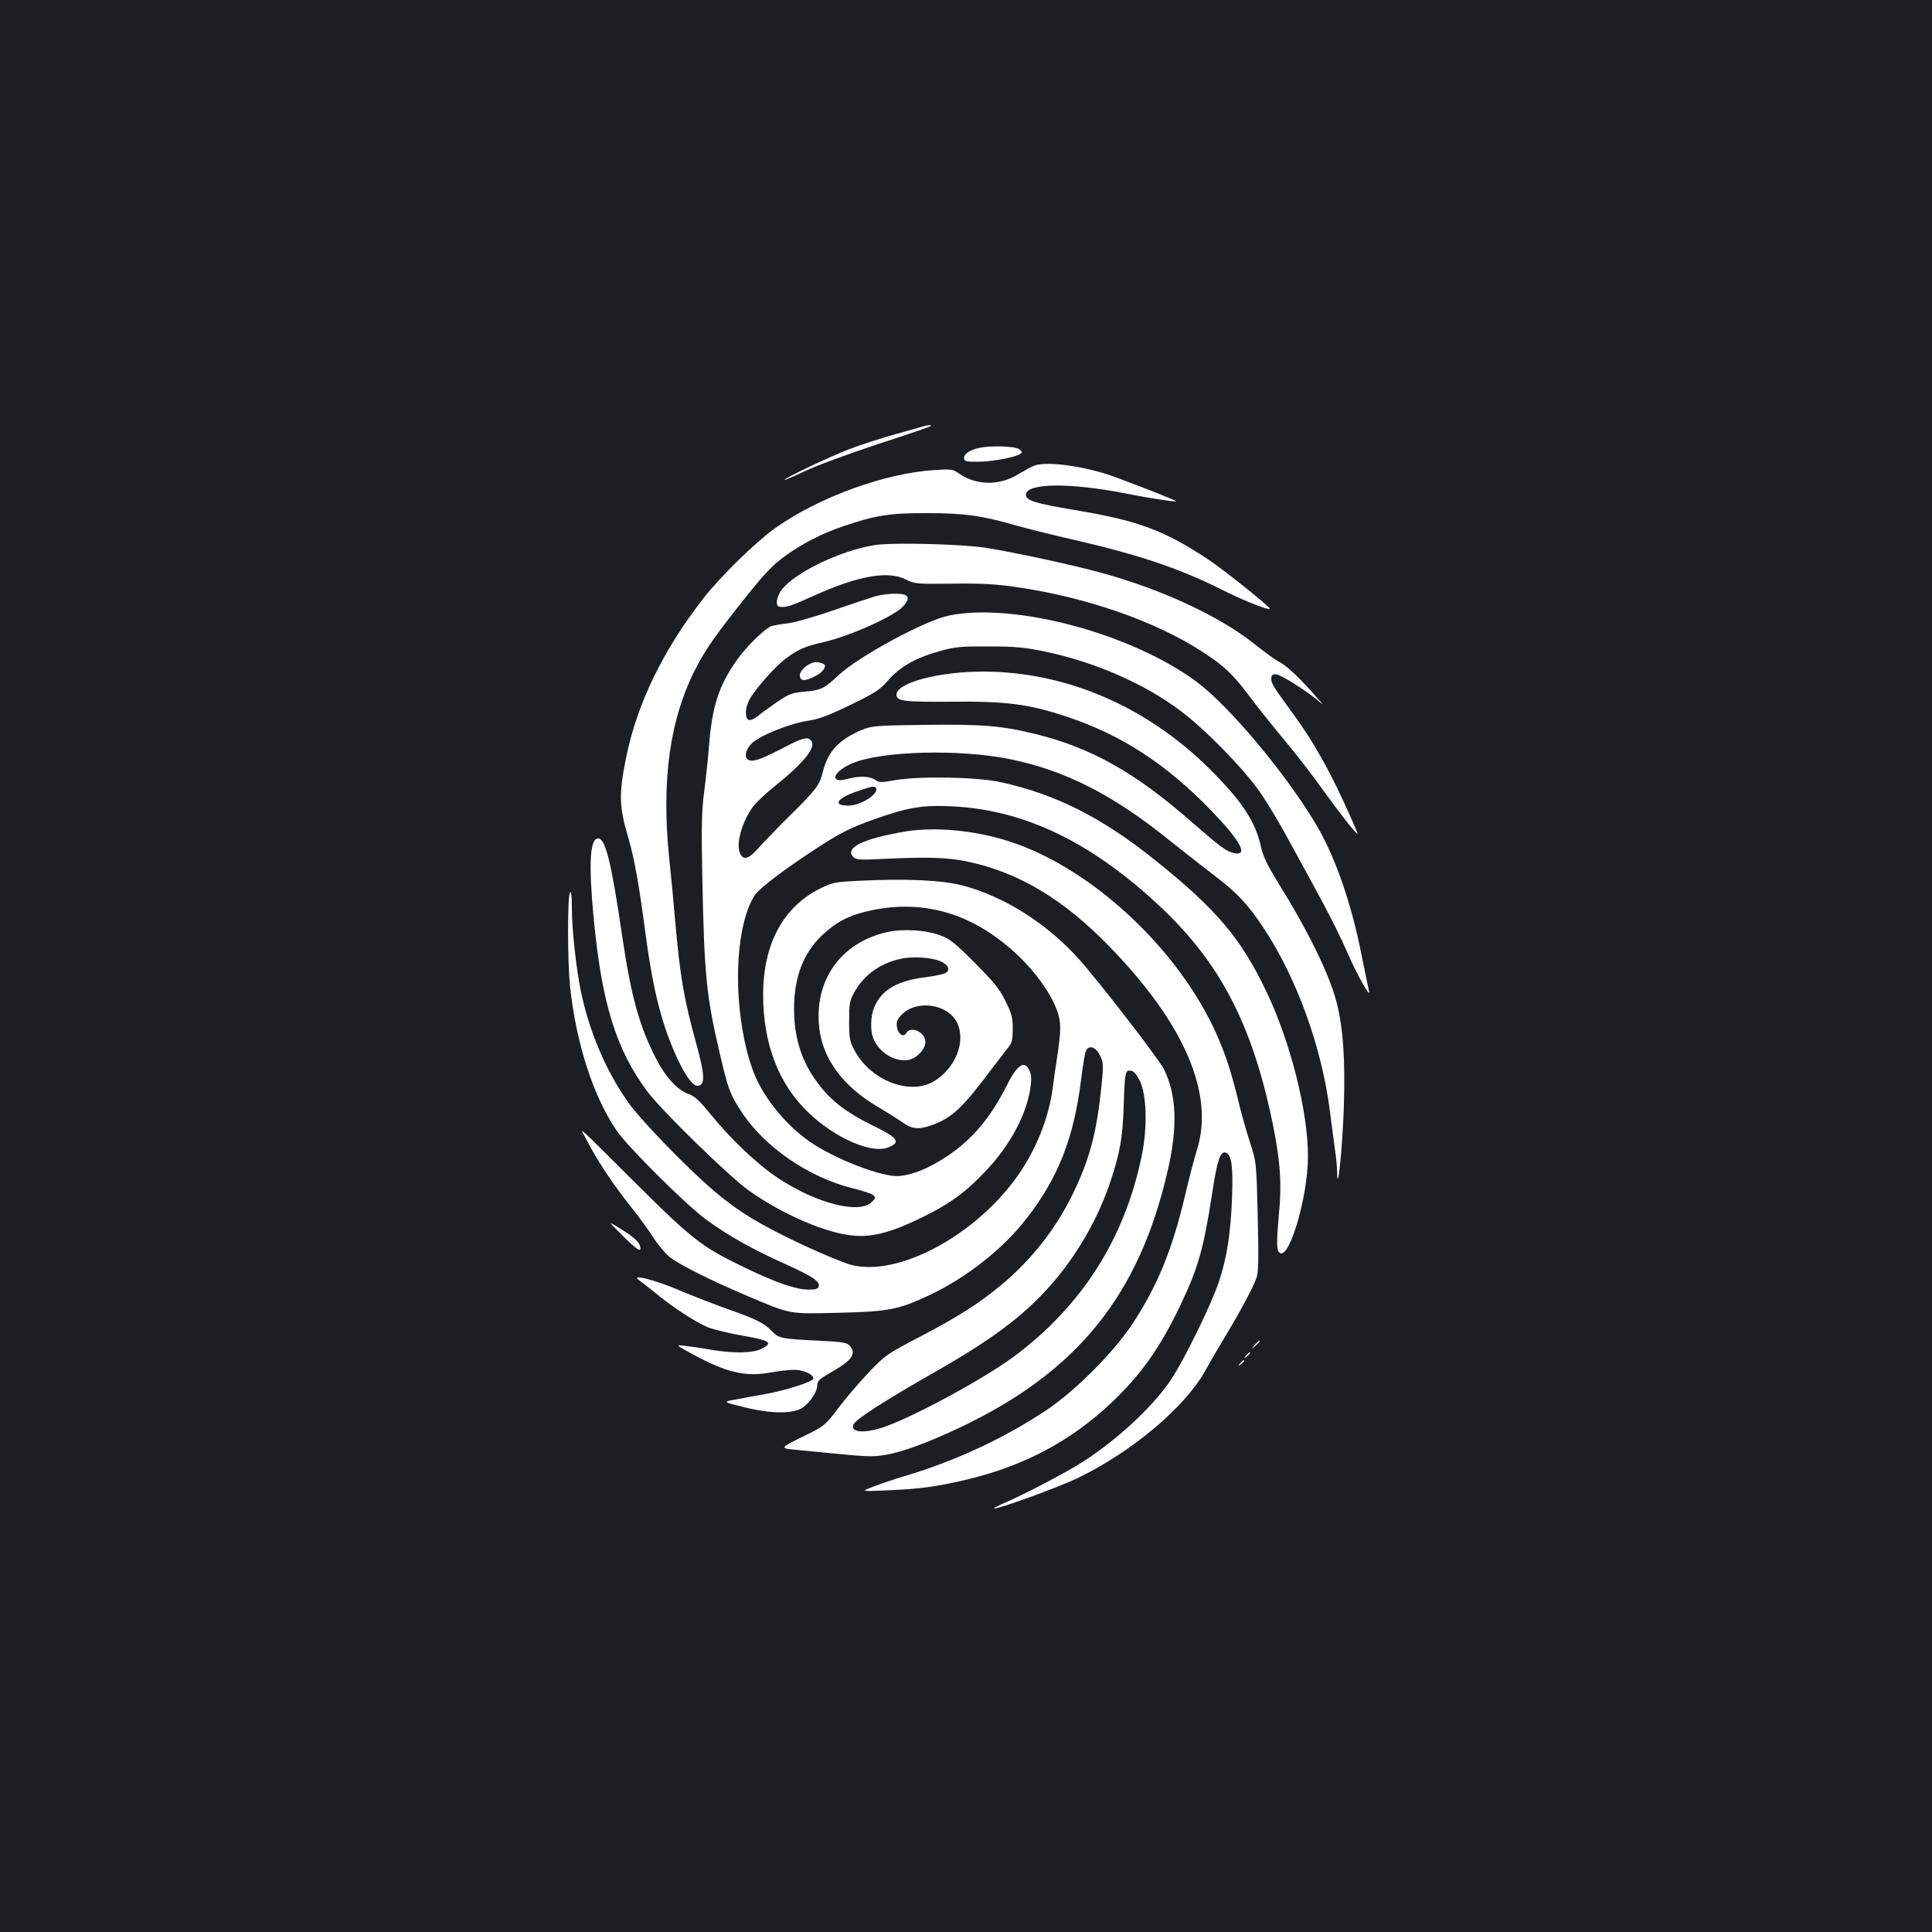<?xml version="1.0" standalone="no"?>
<!DOCTYPE svg PUBLIC "-//W3C//DTD SVG 20010904//EN"
 "http://www.w3.org/TR/2001/REC-SVG-20010904/DTD/svg10.dtd">
<svg version="1.0" xmlns="http://www.w3.org/2000/svg"
 width="1000pt" height="1000pt" viewBox="0 0 1000 1000"
 preserveAspectRatio="xMidYMid meet">
<rect width="100%" height="100%" fill="#1b1f23"/>
<g transform="translate(0,1000) scale(0.1,-0.1)"
fill="#ffffff" stroke="none">
<path d="M4785 7795 c-5 -2 -71 -20 -145 -41 -74 -20 -184 -56 -245 -79 -103
-40 -335 -150 -335 -159 0 -3 48 18 107 46 59 28 228 90 376 139 148 48 272
90 275 94 6 5 -16 6 -33 0z"/>
<path d="M5065 7681 c-48 -12 -75 -30 -75 -51 0 -18 7 -20 71 -20 71 0 191 22
219 40 13 9 12 12 -4 25 -21 16 -154 20 -211 6z"/>
<path d="M5351 7589 c-13 -5 -51 -26 -83 -45 -95 -58 -213 -57 -301 3 -35 25
-42 26 -130 20 -256 -16 -596 -139 -824 -300 -102 -73 -281 -247 -373 -365
-207 -265 -343 -545 -399 -822 -39 -192 -37 -255 13 -423 29 -99 55 -244 86
-482 37 -281 80 -458 152 -623 47 -108 91 -172 117 -172 41 0 41 50 -3 210
-67 242 -86 357 -111 640 -8 96 -22 243 -31 325 -42 408 3 726 139 989 49 95
102 171 260 369 90 113 135 161 195 205 91 67 195 121 315 161 160 54 235 66
427 65 191 0 285 -13 460 -64 56 -16 192 -50 303 -75 340 -79 544 -148 767
-260 123 -62 266 -116 240 -91 -52 50 -239 198 -310 246 -232 155 -370 206
-697 260 -207 35 -253 49 -253 79 0 61 226 64 515 7 121 -24 258 -45 263 -41
5 4 -301 123 -370 144 -150 45 -310 63 -367 40z"/>
<path d="M4530 7179 c-191 -29 -449 -159 -495 -249 -20 -39 -19 -70 3 -71 36
-3 55 4 171 56 231 105 388 133 481 85 43 -22 54 -23 240 -21 156 2 224 -2
340 -19 359 -53 715 -178 954 -334 114 -74 156 -114 244 -231 41 -55 125 -160
186 -233 61 -73 148 -186 193 -250 80 -112 175 -233 180 -228 2 1 -32 79 -75
172 -83 179 -158 309 -250 437 -109 149 -122 169 -122 193 0 19 5 24 24 24 23
0 161 -87 221 -139 27 -23 27 -22 -5 14 -87 100 -158 168 -195 187 -22 11 -80
53 -130 93 -178 143 -475 282 -790 369 -156 43 -459 108 -605 131 -127 19
-480 28 -570 14z"/>
<path d="M4535 6915 c-27 -8 -127 -41 -221 -74 -96 -33 -200 -63 -235 -67 -35
-4 -74 -11 -87 -15 -34 -13 -128 -105 -177 -174 -94 -133 -129 -240 -145 -444
-6 -75 -18 -185 -26 -246 -12 -88 -14 -175 -9 -430 10 -511 21 -621 90 -915
43 -185 54 -215 110 -300 119 -186 350 -344 580 -401 50 -12 97 -28 105 -35
13 -12 12 -17 -7 -35 -64 -65 -285 -9 -484 122 -107 71 -243 199 -348 328 -60
74 -85 97 -116 108 -58 20 -119 86 -169 183 -87 169 -130 324 -176 638 -56
380 -86 502 -124 502 -43 0 -50 -128 -23 -414 42 -440 116 -679 278 -896 75
-100 423 -440 526 -513 175 -124 403 -222 545 -233 99 -8 199 20 353 96 143
70 226 131 331 243 120 128 203 280 226 417 7 47 7 73 -1 93 -25 63 -64 41
-118 -68 -87 -173 -184 -287 -319 -375 -89 -58 -170 -91 -239 -97 -88 -8 -340
90 -470 182 -115 82 -221 210 -274 330 -55 126 -91 327 -91 517 0 189 34 349
90 429 27 37 171 145 341 254 103 66 153 91 270 133 176 63 256 77 414 68 363
-19 701 -179 1047 -497 316 -289 485 -599 593 -1086 49 -224 61 -351 46 -511
-13 -148 -14 -192 -3 -210 46 -72 152 273 152 494 0 231 -90 589 -214 849
-133 279 -258 427 -576 682 -278 223 -517 343 -803 405 -125 27 -423 32 -549
9 -68 -12 -78 -12 -99 3 -28 19 -82 21 -144 4 -95 -26 -75 38 26 81 149 64
554 75 815 22 289 -59 534 -184 829 -422 72 -58 176 -139 231 -181 116 -88
172 -147 255 -272 172 -260 302 -621 343 -951 9 -71 21 -160 26 -198 6 -37 11
-91 11 -120 3 -114 28 140 35 353 7 236 -4 400 -37 529 -38 148 -146 369 -307
628 -53 86 -74 130 -86 183 -29 131 -100 236 -270 405 -326 321 -740 498
-1166 499 -232 0 -450 -58 -450 -120 0 -33 41 -38 285 -36 282 3 400 -12 598
-78 282 -94 512 -244 744 -483 154 -160 197 -238 121 -223 -39 8 -69 30 -217
159 -296 260 -528 390 -821 460 -168 41 -271 49 -565 45 -253 -3 -273 -5 -324
-26 -119 -50 -176 -112 -202 -217 -17 -69 -35 -93 -169 -225 -64 -63 -137
-139 -162 -167 -52 -61 -83 -69 -99 -26 -18 49 9 151 63 230 16 24 70 76 121
116 148 119 213 200 186 233 -19 23 -44 16 -151 -40 -110 -57 -147 -70 -172
-60 -25 9 -19 51 12 83 37 41 198 106 292 120 60 9 105 26 223 83 132 64 153
79 198 131 60 68 144 115 271 149 71 20 106 23 248 22 138 0 186 -5 291 -27
257 -54 513 -166 699 -306 128 -96 322 -294 410 -419 36 -51 105 -165 153
-255 49 -89 126 -230 171 -314 45 -83 103 -201 129 -261 49 -114 123 -246 113
-202 -3 14 -20 94 -37 179 -56 285 -141 526 -245 697 -160 264 -448 606 -613
727 -338 249 -942 410 -1279 341 -124 -25 -468 -212 -572 -309 -73 -69 -92
-78 -177 -85 -65 -6 -80 -12 -140 -53 -37 -26 -83 -58 -100 -73 -19 -15 -39
-24 -48 -20 -20 7 -19 62 3 103 28 53 130 169 186 212 63 48 100 65 197 87
138 31 373 137 415 187 38 45 29 62 -36 64 -30 1 -77 -5 -105 -12z m-1 -993
c18 -30 -79 -92 -143 -92 -84 0 -60 38 45 74 79 27 91 29 98 18z"/>
<path d="M4215 6572 c-37 -8 -75 -42 -75 -68 0 -30 26 -32 79 -4 32 16 51 37
51 55 0 10 -37 21 -55 17z"/>
<path d="M4685 5696 c-218 -37 -315 -84 -268 -132 15 -15 33 -16 168 -9 219
10 319 7 420 -14 268 -56 500 -195 740 -443 385 -396 541 -759 451 -1048 -15
-47 -42 -152 -61 -233 -67 -285 -144 -474 -276 -673 -98 -147 -293 -342 -440
-441 -223 -149 -480 -268 -749 -347 -47 -14 -114 -37 -150 -51 -65 -25 -65
-25 70 -19 169 7 252 18 407 54 301 71 542 199 753 397 154 145 256 289 360
508 92 192 121 296 165 584 25 165 42 215 70 205 30 -12 38 -73 32 -233 -7
-186 -27 -313 -68 -435 -39 -118 -182 -410 -250 -510 -100 -149 -307 -336
-496 -448 -103 -60 -271 -147 -355 -183 -37 -16 -66 -31 -64 -32 9 -10 328
106 433 156 283 137 555 366 662 557 24 44 71 124 104 179 76 126 144 252 161
302 10 30 11 99 6 318 -7 280 -7 280 -39 379 -18 54 -46 153 -62 220 -37 150
-62 227 -109 336 -194 442 -646 865 -1073 1004 -177 58 -388 78 -542 52z"/>
<path d="M4445 5441 c-121 -6 -135 -8 -198 -39 -193 -95 -297 -288 -297 -551
0 -255 81 -465 237 -612 136 -130 323 -211 408 -179 71 27 55 50 -79 115 -127
62 -206 121 -271 203 -92 116 -135 242 -135 401 0 162 48 288 144 379 69 65
128 98 217 121 296 75 564 -1 802 -228 88 -84 165 -192 197 -278 23 -61 23
-105 2 -243 -6 -36 -16 -105 -22 -153 -20 -163 -90 -336 -192 -476 -222 -304
-613 -510 -853 -448 -33 9 -141 53 -240 99 -311 146 -417 220 -665 468 -114
114 -210 220 -249 275 -115 163 -202 367 -245 577 -24 118 -46 318 -46 425 0
67 -3 93 -10 83 -13 -20 -13 -366 1 -488 31 -292 120 -567 240 -743 55 -82
361 -387 465 -462 108 -80 240 -154 405 -228 146 -66 182 -90 177 -117 -3 -13
-15 -17 -53 -17 -66 1 -161 33 -322 110 -230 110 -277 147 -573 441 -311 310
-287 287 -265 245 63 -124 144 -247 259 -391 32 -41 79 -105 102 -142 24 -37
63 -82 86 -99 57 -41 211 -118 383 -191 242 -103 222 -99 483 -93 260 6 312
16 472 91 194 92 380 238 504 398 163 209 245 417 282 721 9 72 20 138 26 148
16 30 51 17 72 -27 18 -37 18 -47 7 -160 -25 -239 -60 -373 -146 -551 -87
-181 -211 -340 -369 -473 -119 -99 -222 -165 -430 -274 -164 -85 -175 -93
-259 -181 -48 -51 -119 -133 -157 -184 -65 -86 -75 -95 -152 -133 -166 -82
-164 -75 -30 -88 345 -34 348 -34 422 -23 87 14 221 63 386 141 611 289 931
686 1079 1335 51 222 45 388 -20 520 -25 51 -328 444 -439 569 -164 184 -389
327 -605 383 -108 28 -295 36 -536 24z m1455 -1036 c35 -72 40 -239 10 -385
-88 -431 -310 -780 -664 -1043 -154 -113 -500 -302 -664 -361 -104 -37 -182
-32 -165 10 10 27 160 123 433 279 310 177 475 305 620 480 122 149 219 323
278 501 48 142 63 228 68 384 6 182 8 192 37 188 15 -2 30 -19 47 -53z"/>
<path d="M4590 5175 c-241 -55 -379 -253 -349 -500 19 -158 124 -299 301 -403
47 -28 105 -64 129 -81 50 -37 87 -39 160 -12 101 39 153 89 308 296 34 44 70
92 82 106 17 22 21 40 21 94 0 58 -6 80 -38 144 -31 63 -59 97 -158 197 -103
103 -130 125 -178 142 -77 29 -195 36 -278 17z m277 -150 c40 -17 53 -43 30
-60 -9 -6 -57 -17 -106 -23 -147 -18 -229 -66 -266 -156 -19 -44 -21 -118 -6
-158 29 -75 113 -127 184 -114 42 8 87 56 87 92 0 51 -76 87 -99 47 -15 -26
-45 -4 -49 36 -3 24 4 38 26 60 78 79 240 54 286 -43 47 -98 -9 -237 -122
-304 -126 -73 -328 7 -410 163 -24 44 -27 61 -27 150 0 85 3 106 23 142 49 93
133 155 242 180 62 14 158 8 207 -12z"/>
<path d="M3221 3606 c77 -77 101 -92 92 -57 -6 25 -35 50 -108 95 -60 37 -60
37 16 -38z"/>
<path d="M3310 3372 c13 -9 51 -39 83 -65 85 -71 208 -151 271 -177 30 -12
113 -32 183 -44 140 -24 157 -37 93 -68 -43 -22 -144 -24 -261 -4 -46 8 -106
17 -134 20 -50 6 -50 6 43 -45 170 -92 268 -116 394 -94 46 8 102 15 126 15
49 0 102 -23 102 -45 0 -16 -136 -60 -250 -81 -41 -7 -108 -19 -148 -27 -73
-13 -73 -13 41 -41 141 -35 257 -35 304 0 39 29 73 82 73 113 0 23 11 33 73
69 105 59 130 94 98 133 -16 20 -30 23 -170 30 -187 9 -201 12 -237 50 -38 40
-79 61 -227 113 -67 24 -181 68 -252 98 -132 56 -259 87 -205 50z"/>
<path d="M6494 3038 c-19 -23 -19 -23 4 -4 12 11 22 21 22 23 0 8 -8 2 -26
-19z"/>
<path d="M6449 2983 c-13 -16 -12 -17 4 -4 9 7 17 15 17 17 0 8 -8 3 -21 -13z"/>
<path d="M6419 2943 c-13 -16 -12 -17 4 -4 9 7 17 15 17 17 0 8 -8 3 -21 -13z"/>
</g>
</svg>
